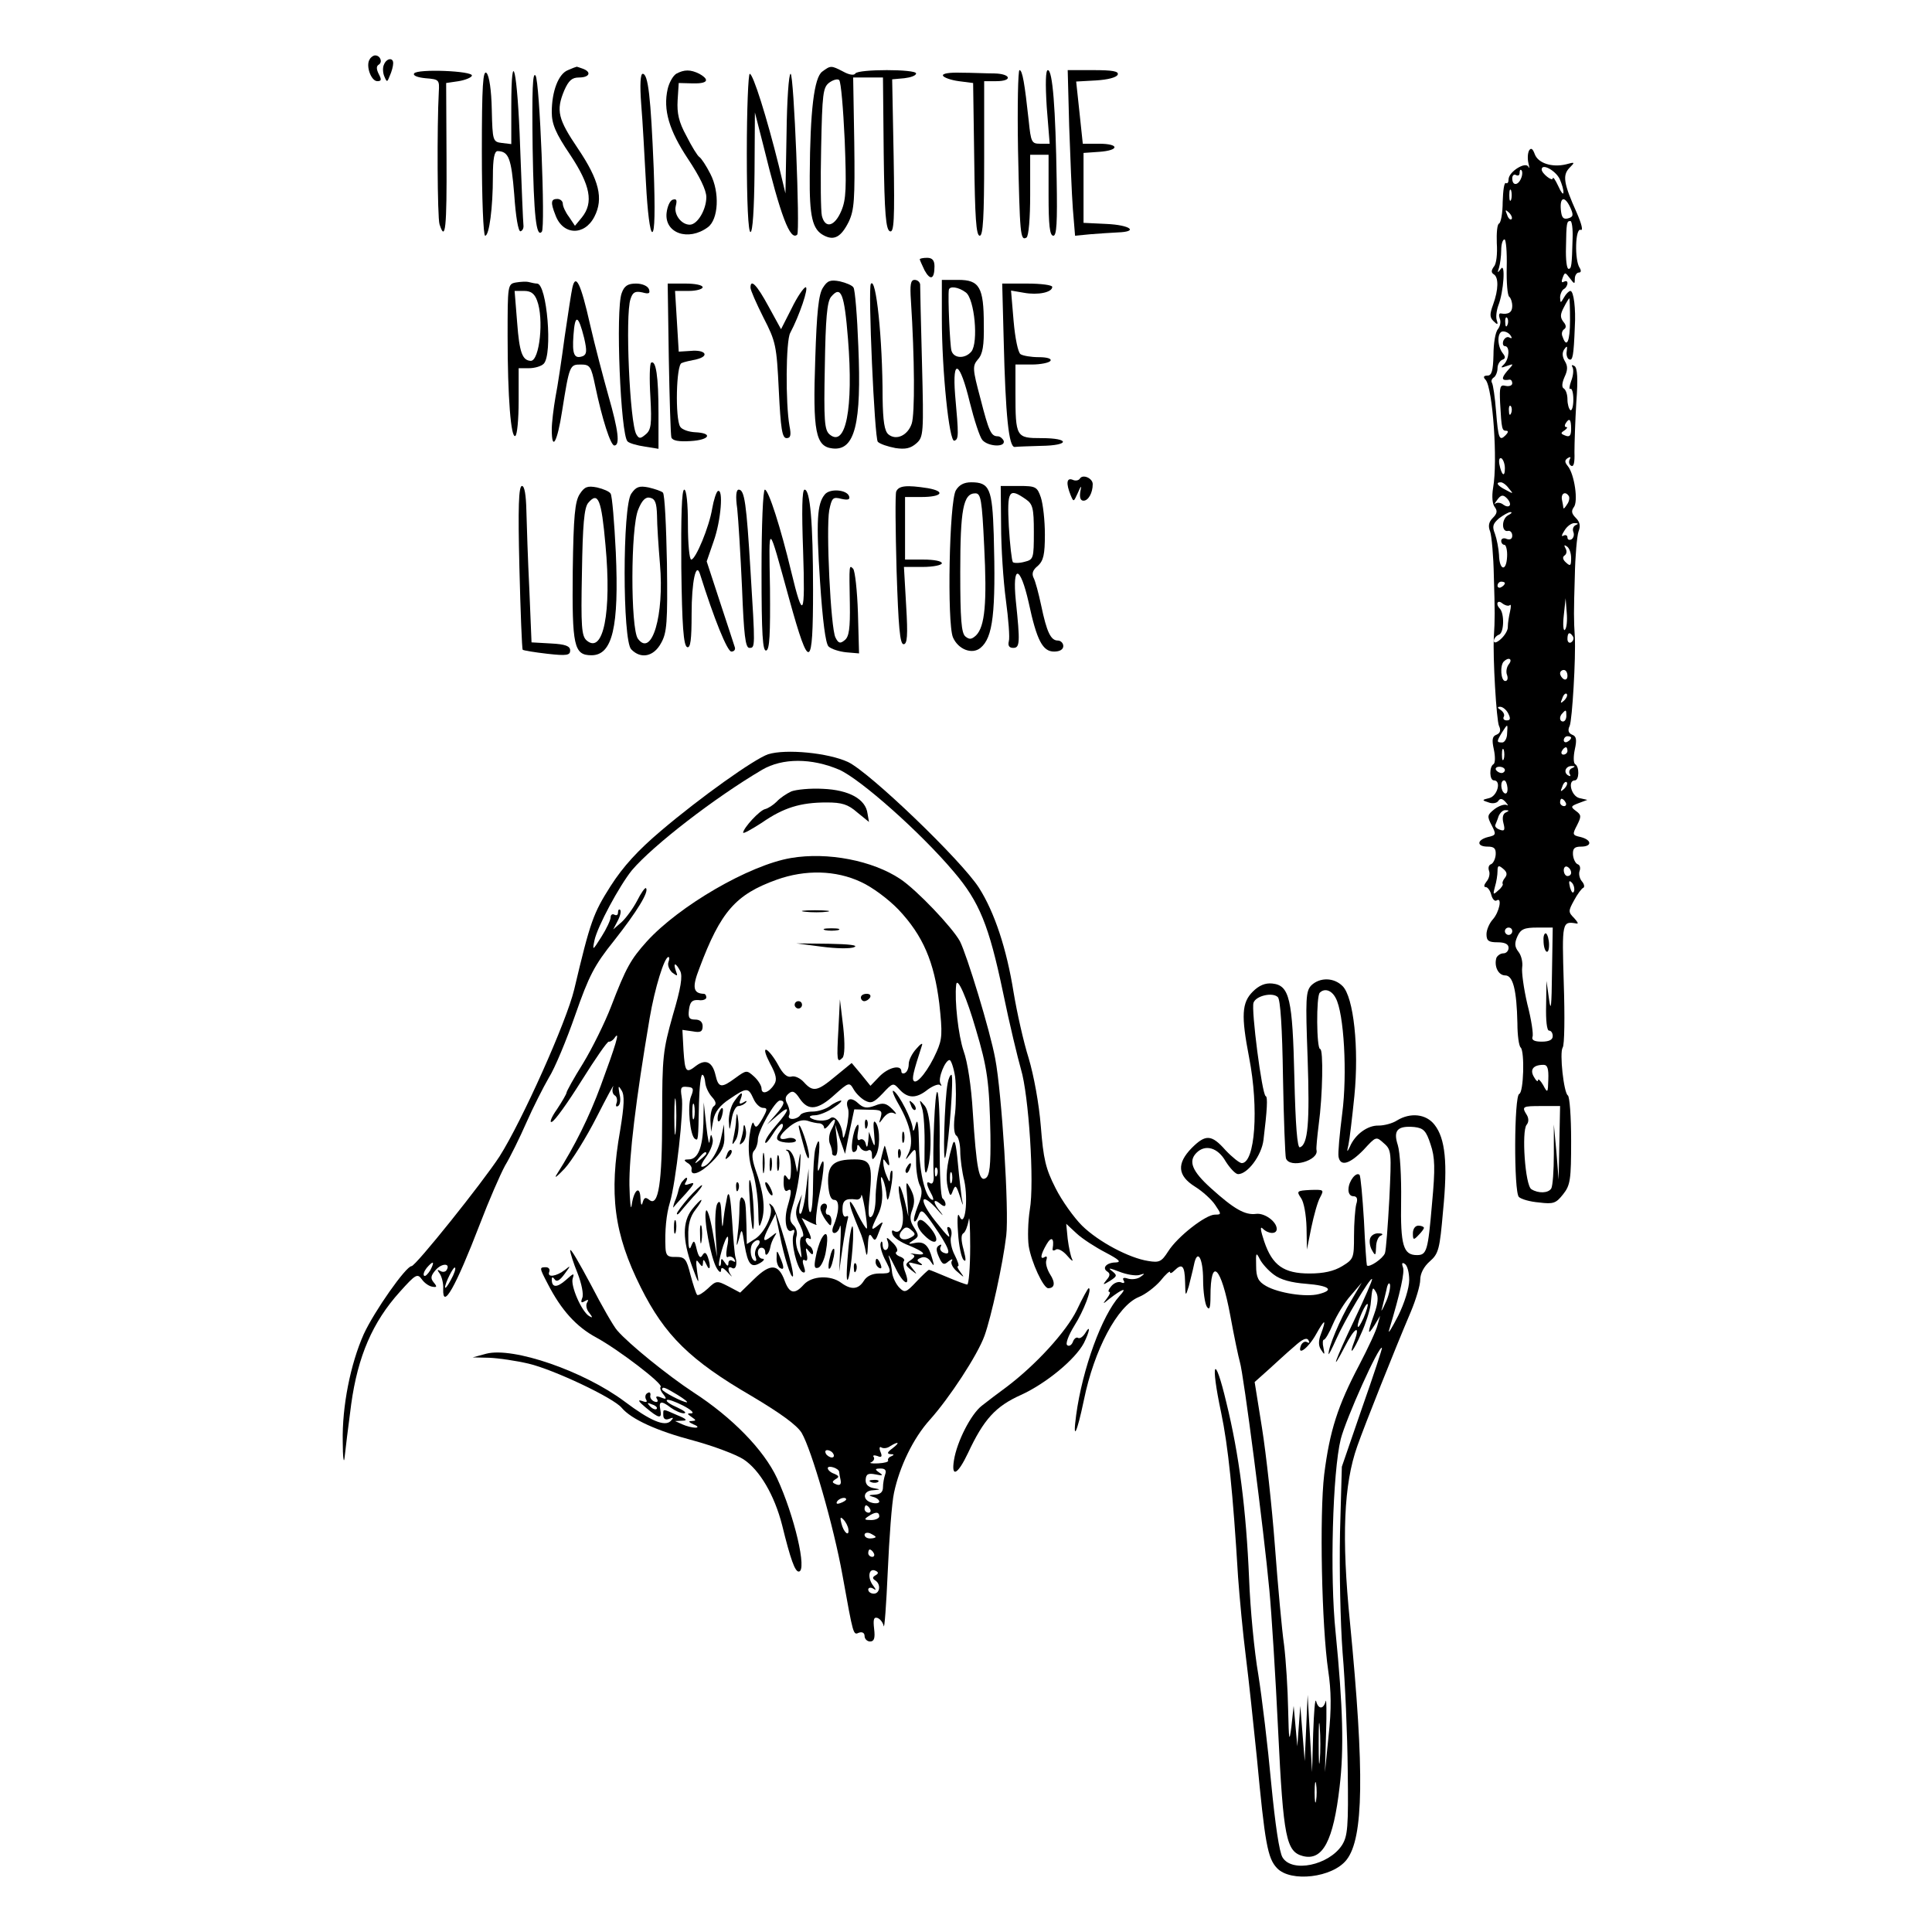 <?xml version="1.0" encoding="UTF-8" standalone="no"?>
<svg
   xmlns:dc="http://purl.org/dc/elements/1.1/"
   xmlns:cc="http://creativecommons.org/ns#"
   xmlns:rdf="http://www.w3.org/1999/02/22-rdf-syntax-ns#"
   xmlns:svg="http://www.w3.org/2000/svg"
   xmlns="http://www.w3.org/2000/svg"
   xmlns:sodipodi="http://sodipodi.sourceforge.net/DTD/sodipodi-0.dtd"
   xmlns:inkscape="http://www.inkscape.org/namespaces/inkscape"
   version="1.0"
   width="700"
   height="700"
   viewBox="0 0 525 525"
   preserveAspectRatio="xMidYMid meet"
   id="svg447"
   sodipodi:docname="404-2.svg"
   inkscape:version="0.92.2 5c3e80d, 2017-08-06">
  <defs
     id="defs451" />
  <sodipodi:namedview
     pagecolor="#ffffff"
     bordercolor="#666666"
     borderopacity="1"
     objecttolerance="10"
     gridtolerance="10"
     guidetolerance="10"
     inkscape:pageopacity="0"
     inkscape:pageshadow="2"
     inkscape:window-width="2560"
     inkscape:window-height="1396"
     id="namedview449"
     showgrid="false"
     units="px"
     inkscape:zoom="0.72849462"
     inkscape:cx="257.33333"
     inkscape:cy="372"
     inkscape:window-x="0"
     inkscape:window-y="0"
     inkscape:window-maximized="1"
     inkscape:current-layer="svg447" />
  <g
     transform="matrix(0.1,0,0,-0.1,73.937,550.057)"
     id="g445"
     style="fill:#000000;stroke:none">
    <path
       d="m 265,5339 c -11,-17 4,-59 21,-59 11,0 12,4 4,19 -7,14 -7,22 0,26 11,7 4,25 -10,25 -5,0 -12,-5 -15,-11 z"
       id="path261"
       inkscape:connector-curvature="0" />
    <path
       d="m 304,5325 c -4,-8 -3,-23 1,-32 7,-17 8,-16 15,2 5,11 9,26 9,33 1,17 -18,15 -25,-3 z"
       id="path263"
       inkscape:connector-curvature="0" />
    <path
       d="m 804,5310 c -26,-10 -44,-58 -44,-114 0,-32 10,-57 50,-116 55,-83 64,-130 32,-170 l -19,-23 -16,24 c -10,13 -17,29 -17,36 0,7 -7,13 -15,13 -17,0 -19,-9 -5,-44 20,-55 79,-57 106,-4 25,49 13,99 -45,185 -54,80 -60,103 -37,158 12,27 21,35 40,35 29,0 35,15 10,24 -9,3 -16,6 -17,5 -1,0 -12,-4 -23,-9 z"
       id="path265"
       inkscape:connector-curvature="0" />
    <path
       d="m 1495,5306 c -22,-16 -33,-105 -34,-283 -1,-110 7,-146 38,-162 28,-15 47,-5 68,37 15,32 17,60 15,215 l -3,177 h 40 41 l 2,-207 c 2,-164 6,-207 17,-211 11,-4 13,30 10,204 l -4,209 33,3 c 17,2 32,7 32,13 0,12 -157,12 -165,0 -3,-6 -17,-4 -33,5 -33,17 -34,17 -57,0 z m 61,-186 c 5,-130 4,-161 -9,-192 -18,-43 -44,-50 -53,-14 -3,12 -4,96 -2,185 3,148 5,164 22,177 11,8 23,11 27,7 5,-5 11,-78 15,-163 z"
       id="path267"
       inkscape:connector-curvature="0" />
    <path
       d="m 386,5301 c -4,-6 10,-11 31,-13 37,-3 38,-4 36,-38 -5,-91 -4,-340 2,-359 16,-50 20,-9 19,181 l -1,203 34,5 c 18,3 35,10 36,15 3,13 -149,19 -157,6 z"
       id="path269"
       inkscape:connector-curvature="0" />
    <path
       d="m 570,5087 c 0,-125 4,-227 9,-227 11,0 21,76 21,161 0,49 4,69 13,69 30,-1 37,-19 45,-118 4,-60 11,-101 17,-100 6,2 9,9 8,17 -1,8 -5,104 -9,213 -7,208 -24,282 -24,108 v -101 l -25,3 c -25,3 -26,5 -28,90 -1,54 -7,92 -14,100 -10,10 -13,-33 -13,-215 z"
       id="path271"
       inkscape:connector-curvature="0" />
    <path
       d="m 708,5098 c 3,-184 10,-245 25,-227 10,11 -6,410 -17,424 -8,12 -10,-38 -8,-197 z"
       id="path273"
       inkscape:connector-curvature="0" />
    <path
       d="m 1098,5300 c -9,-6 -19,-24 -23,-41 -13,-57 4,-113 55,-190 32,-48 50,-85 50,-104 0,-34 -24,-75 -45,-75 -23,0 -44,28 -38,51 4,16 2,20 -8,17 -8,-2 -15,-19 -17,-36 -6,-55 59,-78 112,-39 29,21 33,95 7,145 -11,22 -25,43 -30,46 -5,3 -21,29 -35,57 -21,38 -26,62 -24,97 l 3,47 38,-1 c 40,-1 48,9 18,26 -24,12 -41,12 -63,0 z"
       id="path275"
       inkscape:connector-curvature="0" />
    <path
       d="m 1823,5295 c 2,-5 21,-12 43,-15 l 39,-5 3,-207 c 2,-157 5,-208 15,-208 9,0 12,51 12,210 v 210 h 33 c 45,0 40,20 -5,21 -21,0 -62,2 -91,2 -31,1 -51,-2 -49,-8 z"
       id="path277"
       inkscape:connector-curvature="0" />
    <path
       d="m 2027,5093 c 5,-228 6,-248 23,-238 6,4 10,53 10,116 v 109 h 25 25 v -110 c 0,-81 3,-110 13,-110 9,0 11,36 9,152 -3,195 -11,298 -24,298 -6,0 -7,-36 -3,-100 l 8,-100 h -26 c -23,0 -25,4 -31,63 -11,101 -17,137 -25,137 -4,0 -6,-98 -4,-217 z"
       id="path279"
       inkscape:connector-curvature="0" />
    <path
       d="m 2166,5158 c 3,-84 7,-186 10,-225 l 6,-73 41,4 c 23,2 57,4 75,5 58,2 34,20 -30,23 l -63,3 v 95 95 l 43,3 c 55,4 55,22 -1,22 h -44 l -9,85 -9,84 54,3 c 32,2 56,8 59,16 3,9 -15,12 -66,12 h -70 z"
       id="path281"
       inkscape:connector-curvature="0" />
    <path
       d="m 1003,5218 c 4,-46 9,-143 13,-215 4,-78 11,-133 17,-133 7,0 8,59 4,173 -8,194 -15,257 -30,257 -6,0 -8,-29 -4,-82 z"
       id="path283"
       inkscape:connector-curvature="0" />
    <path
       d="m 1290,5085 c 0,-137 4,-215 10,-215 6,0 10,62 11,163 l 1,162 23,-90 c 47,-192 73,-260 92,-242 8,9 -9,437 -18,437 -5,0 -10,-73 -11,-162 l -3,-163 -18,75 c -33,133 -70,250 -79,250 -4,0 -8,-97 -8,-215 z"
       id="path285"
       inkscape:connector-curvature="0" />
    <path
       d="m 3416,5092 c -4,-7 -5,-22 -2,-35 3,-12 3,-16 0,-10 -7,16 -54,-13 -54,-34 0,-8 -3,-12 -7,-10 -5,3 -8,-20 -9,-51 0,-31 -5,-57 -10,-59 -5,-2 -7,-26 -6,-53 2,-29 -1,-57 -8,-64 -7,-10 -8,-16 0,-21 13,-8 13,-41 -2,-82 -10,-27 -9,-35 1,-45 11,-11 13,-10 9,2 -3,8 -1,26 4,40 15,38 20,119 7,100 -9,-12 -10,-12 -5,3 3,10 6,32 6,48 0,16 4,29 9,29 4,0 7,-34 6,-75 -1,-42 2,-78 7,-81 4,-3 8,-14 8,-25 0,-17 -10,-24 -32,-20 -4,0 -5,-6 -2,-14 4,-9 1,-21 -5,-29 -7,-8 -12,-39 -12,-70 -1,-43 -5,-56 -16,-56 -11,0 -13,-4 -5,-12 19,-24 33,-220 20,-293 -4,-24 -2,-45 5,-53 7,-10 6,-17 -6,-29 -11,-11 -13,-22 -7,-37 4,-12 9,-66 10,-121 3,-99 3,-117 0,-165 -3,-56 7,-226 14,-242 6,-12 3,-20 -7,-24 -11,-4 -13,-13 -7,-40 4,-19 4,-37 -1,-40 -12,-7 -11,-44 1,-44 21,0 10,-42 -12,-48 -21,-5 -21,-6 -2,-12 10,-4 22,-2 26,4 5,8 11,7 20,-3 7,-8 8,-11 3,-8 -6,3 -21,-2 -33,-11 -20,-16 -21,-19 -8,-44 13,-25 12,-27 -10,-32 -31,-8 -31,-26 -1,-26 18,0 23,-5 22,-22 -1,-12 -7,-24 -13,-26 -6,-2 -8,-10 -5,-18 3,-8 0,-21 -7,-29 -7,-9 -8,-15 -2,-15 5,0 12,-9 15,-21 3,-12 10,-19 15,-15 15,9 7,-32 -11,-52 -9,-10 -17,-28 -17,-40 0,-18 6,-22 30,-22 20,0 30,-5 30,-15 0,-8 -6,-15 -14,-15 -8,0 -16,-6 -19,-12 -7,-23 5,-48 24,-48 21,0 31,-39 33,-130 0,-32 4,-62 9,-66 11,-11 8,-122 -4,-126 -14,-5 -15,-266 -1,-280 6,-6 30,-13 55,-15 39,-5 46,-2 65,22 20,25 22,40 22,146 0,65 -4,120 -9,123 -11,7 -23,116 -14,130 5,6 6,84 3,174 -5,168 -5,170 35,163 6,-1 2,5 -7,15 -16,16 -16,19 0,48 9,17 21,33 25,34 4,2 3,10 -4,18 -6,7 -9,20 -6,28 3,8 1,16 -5,18 -6,2 -12,14 -13,26 -1,17 4,22 22,22 30,0 30,18 -1,26 -23,5 -23,7 -10,32 12,24 12,28 -3,39 -15,11 -14,13 7,21 l 24,9 -22,5 c -22,6 -32,48 -12,48 12,0 13,37 1,44 -5,3 -5,21 -1,40 6,27 4,36 -7,40 -10,4 -13,12 -7,24 7,16 17,186 14,242 -3,48 -3,66 0,165 1,55 6,109 10,121 6,15 4,26 -7,37 -12,12 -13,19 -6,29 13,15 2,90 -16,112 -9,11 -9,16 0,22 7,4 9,3 5,-4 -3,-6 -2,-14 4,-17 7,-4 10,8 9,37 0,23 2,84 5,135 5,65 3,94 -5,99 -7,4 -9,3 -5,-4 3,-6 2,-22 -4,-37 -5,-14 -6,-24 -2,-21 4,2 8,-10 8,-29 0,-19 -4,-31 -8,-29 -4,3 -8,16 -8,29 0,13 -4,26 -10,30 -6,3 -5,15 2,31 9,19 9,30 1,43 -7,12 -8,23 -2,32 8,11 9,10 7,-5 -2,-10 2,-21 7,-22 9,-4 12,9 15,89 3,48 -3,97 -12,97 -4,0 -12,-8 -17,-17 -10,-17 -10,-17 -11,-1 0,9 5,20 10,23 6,3 10,11 10,16 0,6 -4,7 -10,4 -6,-4 -7,1 -3,11 6,16 7,15 20,-2 12,-16 13,-16 13,-1 0,9 5,17 11,17 6,0 7,5 2,13 -14,21 -12,109 3,103 7,-3 3,15 -11,47 -35,78 -39,101 -20,121 16,16 16,17 -9,10 -38,-9 -76,3 -85,28 -5,14 -10,18 -15,10 z m 83,-78 c 6,-14 11,-30 10,-37 0,-7 -7,2 -14,18 -8,17 -14,26 -15,21 0,-10 -30,13 -30,24 0,18 38,-3 49,-26 z m -105,2 c -8,-20 -24,-21 -24,0 0,8 5,12 10,9 6,-3 10,-1 10,6 0,7 2,10 5,7 3,-3 3,-13 -1,-22 z m -27,-58 c -3,-7 -5,-2 -5,12 0,14 2,19 5,13 2,-7 2,-19 0,-25 z m 161,-22 c 9,-20 8,-25 -7,-29 -13,-3 -17,3 -19,24 -3,35 11,38 26,5 z m -160,-31 c -3,-3 -9,2 -12,12 -6,14 -5,15 5,6 7,-7 10,-15 7,-18 z m 166,-52 c -2,-74 -3,-83 -11,-83 -5,0 -8,26 -7,58 1,68 2,72 12,72 4,0 7,-21 6,-47 z m -7,-223 c 0,-57 -9,-77 -20,-45 -4,8 -2,17 4,21 6,4 6,11 -2,20 -9,12 -9,20 1,39 7,14 14,25 15,25 1,0 2,-27 2,-60 z m -170,-12 c -3,-8 -6,-5 -6,6 -1,11 2,17 5,13 3,-3 4,-12 1,-19 z m 9,-30 c 4,-6 3,-8 -3,-5 -6,4 -13,0 -17,-8 -3,-8 -1,-15 4,-15 14,0 12,-34 -2,-49 -11,-10 -9,-11 7,-5 20,7 20,7 1,-14 -17,-20 -15,-27 7,-23 4,0 7,-4 7,-10 0,-6 -8,-9 -18,-7 -15,4 -17,-2 -15,-46 4,-72 5,-76 17,-76 6,0 5,-5 -2,-12 -17,-17 -20,-10 -26,65 -3,38 -8,72 -11,77 -3,5 -1,11 5,15 5,3 10,15 10,25 0,10 6,20 13,23 9,3 9,8 1,18 -16,21 -15,59 1,59 8,0 17,-5 21,-12 z m 1,-210 c -3,-8 -6,-5 -6,6 -1,11 2,17 5,13 3,-3 4,-12 1,-19 z m 163,-43 c 0,-18 -4,-23 -16,-18 -13,5 -13,7 -2,14 7,5 9,9 5,9 -5,0 -5,5 -2,10 10,16 15,12 15,-15 z m -180,-107 c 0,-26 -9,-19 -15,11 -2,12 0,19 6,16 5,-4 9,-16 9,-27 z m 11,-55 c 13,-15 12,-15 -8,-4 -24,12 -29,21 -14,21 5,0 15,-7 22,-17 z m 2,-46 c -3,-4 -10,-3 -17,2 -7,6 -17,7 -22,3 -4,-4 -2,1 5,10 10,14 16,15 26,5 7,-7 11,-16 8,-20 z m 161,25 c 2,-4 1,-14 -5,-22 -5,-8 -9,-13 -10,-10 0,3 -2,13 -4,23 -3,17 10,24 19,9 z m -166,-52 c -18,-11 -17,-47 1,-42 6,1 11,-5 11,-13 0,-9 -6,-12 -15,-9 -8,4 -15,1 -15,-5 0,-6 4,-11 9,-11 4,0 8,-15 7,-32 -2,-42 -21,-38 -22,5 -1,17 -6,43 -11,57 -8,20 -6,27 11,42 12,9 26,17 31,17 6,0 3,-4 -7,-9 z m 185,-26 c -7,-3 -10,-11 -7,-19 3,-7 1,-16 -5,-20 -6,-3 -11,-1 -11,5 0,6 -5,8 -11,5 -6,-4 -5,2 3,14 7,12 20,21 28,20 9,0 11,-2 3,-5 z m -13,-90 c 0,-21 -2,-23 -14,-12 -9,8 -10,15 -4,19 6,4 7,12 3,19 -5,9 -4,11 3,6 7,-4 12,-18 12,-32 z m -180,-68 c 0,-3 -4,-8 -10,-11 -5,-3 -10,-1 -10,4 0,6 5,11 10,11 6,0 10,-2 10,-4 z m 13,-60 c 4,4 4,-4 1,-17 -3,-13 -6,-31 -6,-41 1,-9 -8,-24 -19,-34 -11,-10 -19,-12 -19,-5 0,6 6,14 14,17 14,5 15,58 2,71 -12,12 -6,25 7,14 8,-6 17,-8 20,-5 z m 150,-67 c -4,-4 -6,13 -3,39 l 5,47 3,-39 c 2,-21 0,-42 -5,-47 z m 22,-18 c 3,-5 1,-12 -5,-16 -5,-3 -10,1 -10,9 0,18 6,21 15,7 z m -174,-75 c -6,-7 -9,-21 -5,-30 3,-9 1,-16 -5,-16 -12,0 -15,42 -4,53 13,13 25,7 14,-7 z m 159,-32 c 0,-8 -4,-12 -10,-9 -5,3 -10,10 -10,16 0,5 5,9 10,9 6,0 10,-7 10,-16 z m -9,-67 c -10,-9 -11,-8 -5,6 3,10 9,15 12,12 3,-3 0,-11 -7,-18 z m -152,-35 c 7,-14 6,-19 -4,-19 -8,0 -11,5 -8,10 3,5 -1,13 -8,18 -10,6 -10,9 -2,9 7,0 17,-8 22,-18 z m 158,-7 c 0,-8 -4,-15 -9,-15 -10,0 -11,14 -1,23 9,10 10,9 10,-8 z m -161,-48 c 0,-13 -7,-24 -13,-24 -16,0 -16,2 -1,27 16,25 16,25 14,-3 z m 174,-11 c 0,-3 -4,-8 -10,-11 -5,-3 -10,-1 -10,4 0,6 5,11 10,11 6,0 10,-2 10,-4 z m -183,-58 c -3,-7 -5,-2 -5,12 0,14 2,19 5,13 2,-7 2,-19 0,-25 z m 173,22 c 0,-5 -5,-10 -11,-10 -5,0 -7,5 -4,10 3,6 8,10 11,10 2,0 4,-4 4,-10 z m -170,-52 c 0,-4 -4,-8 -9,-8 -6,0 -12,4 -15,8 -3,5 1,9 9,9 8,0 15,-4 15,-9 z m 182,5 c -6,-2 -9,-10 -6,-15 4,-7 2,-8 -5,-4 -13,9 -5,26 12,25 9,0 8,-2 -1,-6 z m -175,-53 c 1,-11 -2,-18 -8,-15 -11,7 -12,35 -1,35 4,0 8,-9 9,-20 z m 154,-3 c -10,-9 -11,-8 -5,6 3,10 9,15 12,12 3,-3 0,-11 -7,-18 z m 4,-37 c 3,-5 1,-10 -4,-10 -6,0 -11,5 -11,10 0,6 2,10 4,10 3,0 8,-4 11,-10 z m -162,-27 c -8,-3 -11,-14 -7,-29 5,-19 3,-23 -10,-18 -9,3 -14,9 -12,13 1,3 6,14 9,24 4,9 12,17 19,16 10,0 10,-2 1,-6 z m -3,-178 c -5,-6 -8,-14 -6,-16 2,-2 -3,-11 -12,-18 -14,-13 -15,-12 -9,10 4,13 7,32 7,43 0,15 3,16 15,6 11,-9 12,-16 5,-25 z m 180,14 c 0,-5 -4,-9 -10,-9 -5,0 -10,7 -10,16 0,8 5,12 10,9 6,-3 10,-10 10,-16 z m 8,-50 c -3,-8 -7,-3 -11,10 -4,17 -3,21 5,13 5,-5 8,-16 6,-23 z m -168,-109 c 0,-5 -4,-10 -10,-10 -5,0 -10,5 -10,10 0,6 5,10 10,10 6,0 10,-4 10,-10 z m 108,-112 c -1,-92 -3,-110 -8,-73 l -7,50 -1,-67 c -1,-40 2,-68 8,-68 6,0 10,-7 10,-15 0,-10 -10,-15 -30,-15 -19,0 -28,4 -25,13 3,6 -3,47 -14,89 -10,43 -16,88 -14,100 2,13 -2,32 -10,42 -11,14 -11,24 -3,42 9,20 19,24 54,24 h 42 z m -10,-291 c -1,-37 -2,-38 -14,-15 -7,12 -14,19 -14,13 0,-5 -5,-2 -11,9 -12,20 -2,33 26,33 11,0 14,-11 13,-40 z m 30,-172 -2,-100 -6,75 -7,75 v -81 c 0,-45 -3,-86 -7,-93 -8,-13 -35,-14 -54,-2 -17,10 -27,158 -13,175 6,7 6,17 1,26 -15,24 -13,25 40,25 h 50 z"
       id="path287"
       inkscape:connector-curvature="0" />
    <path
       d="m 3455,2945 c 0,-32 15,-44 15,-12 0,14 -4,28 -8,31 -4,2 -8,-6 -7,-19 z"
       id="path289"
       inkscape:connector-curvature="0" />
    <path
       d="m 1760,4796 c 0,-2 6,-15 13,-30 16,-29 27,-24 27,11 0,16 -6,23 -20,23 -11,0 -20,-2 -20,-4 z"
       id="path291"
       inkscape:connector-curvature="0" />
    <path
       d="m 663,4733 c -23,-4 -23,-7 -23,-146 0,-165 9,-279 21,-271 5,3 9,45 9,95 v 89 h 28 c 15,0 33,5 40,12 25,25 9,218 -18,218 -5,0 -14,2 -22,4 -7,2 -23,1 -35,-1 z m 57,-49 c 19,-49 7,-164 -17,-164 -23,1 -31,23 -37,103 l -7,87 h 26 c 18,0 28,-7 35,-26 z"
       id="path293"
       inkscape:connector-curvature="0" />
    <path
       d="m 816,4719 c -3,-13 -12,-73 -21,-134 -8,-60 -19,-134 -25,-164 -5,-29 -10,-69 -10,-87 0,-62 15,-35 28,49 20,126 21,127 51,127 25,0 28,-5 39,-58 19,-91 42,-162 52,-162 16,0 11,41 -16,135 -14,50 -37,137 -50,194 -25,111 -39,140 -48,100 z m 32,-137 c 8,-35 7,-44 -3,-49 -24,-9 -30,4 -26,57 4,58 13,56 29,-8 z"
       id="path295"
       inkscape:connector-curvature="0" />
    <path
       d="m 1497,4719 c -12,-18 -17,-67 -21,-194 -7,-198 1,-238 47,-243 61,-7 79,68 70,278 -3,82 -9,153 -13,159 -3,6 -20,13 -37,17 -26,5 -34,2 -46,-17 z m 68,-140 c 15,-188 -6,-296 -50,-259 -14,12 -16,37 -13,185 2,129 6,176 17,189 27,32 36,10 46,-115 z"
       id="path297"
       inkscape:connector-curvature="0" />
    <path
       d="m 1736,4683 c 10,-155 11,-308 2,-334 -11,-32 -42,-46 -63,-29 -11,9 -15,36 -16,99 0,162 -18,332 -32,310 -8,-13 10,-420 19,-429 6,-6 27,-13 48,-17 27,-4 41,-1 57,13 19,17 20,26 15,219 -3,110 -5,206 -5,213 -1,6 -7,12 -15,12 -11,0 -13,-13 -10,-57 z"
       id="path299"
       inkscape:connector-curvature="0" />
    <path
       d="m 1820,4634 c 0,-140 20,-336 34,-331 12,4 12,14 2,125 -8,103 13,91 40,-21 12,-48 27,-94 34,-102 15,-18 64,-21 58,-2 -3,6 -10,12 -16,12 -18,0 -24,12 -47,102 -22,82 -22,89 -7,107 13,14 17,37 16,95 0,101 -12,121 -69,121 h -45 z m 65,72 c 24,-17 35,-137 15,-161 -17,-20 -48,-19 -54,3 -4,15 -10,145 -7,165 2,11 26,8 46,-7 z"
       id="path301"
       inkscape:connector-curvature="0" />
    <path
       d="m 950,4704 c -17,-44 -3,-386 16,-403 5,-5 26,-11 47,-14 l 37,-6 v 97 c 0,100 -7,145 -20,137 -4,-3 -5,-44 -2,-93 4,-74 2,-90 -13,-102 -14,-12 -18,-12 -25,0 -18,29 -31,326 -16,368 6,19 13,22 32,18 18,-5 22,-3 18,9 -4,9 -19,15 -35,15 -22,0 -32,-6 -39,-26 z"
       id="path303"
       inkscape:connector-curvature="0" />
    <path
       d="m 1078,4528 c 2,-112 5,-209 7,-216 3,-9 20,-12 52,-10 53,3 62,22 12,24 -17,1 -35,7 -40,15 -14,22 -11,169 4,173 6,3 25,7 40,10 37,9 25,27 -16,23 l -32,-2 -5,83 -5,82 h 38 c 20,0 37,5 37,10 0,6 -21,10 -47,10 h -48 z"
       id="path305"
       inkscape:connector-curvature="0" />
    <path
       d="m 1300,4719 c 0,-7 16,-43 35,-81 34,-66 36,-76 42,-199 5,-103 9,-129 21,-129 11,0 13,8 8,33 -11,61 -10,232 2,253 25,47 51,124 42,124 -5,0 -23,-26 -38,-57 l -29,-57 -34,62 c -32,59 -49,76 -49,51 z"
       id="path307"
       inkscape:connector-curvature="0" />
    <path
       d="m 1988,4578 c 5,-208 14,-293 30,-292 6,1 39,2 72,3 78,1 79,21 1,21 -69,0 -71,2 -71,123 v 77 h 44 c 25,0 48,5 51,10 4,6 -9,10 -32,10 -21,0 -43,4 -49,8 -7,4 -15,44 -19,90 l -7,83 35,-6 c 38,-7 77,1 77,16 0,5 -31,9 -68,9 h -68 z"
       id="path309"
       inkscape:connector-curvature="0" />
    <path
       d="m 2195,4200 c -3,-5 -12,-7 -20,-3 -16,6 -18,-10 -5,-42 8,-19 8,-19 19,5 10,23 11,23 7,3 -2,-15 1,-23 9,-23 13,0 25,21 25,45 0,16 -27,28 -35,15 z"
       id="path311"
       inkscape:connector-curvature="0" />
    <path
       d="m 1858,4168 c -18,-32 -24,-359 -8,-399 14,-33 52,-48 75,-29 34,28 42,95 36,308 -4,124 -11,142 -61,142 -20,0 -33,-7 -42,-22 z m 77,-151 c 8,-155 2,-219 -22,-243 -12,-11 -18,-12 -29,-3 -11,9 -14,47 -14,175 0,170 8,214 41,214 15,0 18,-17 24,-143 z"
       id="path313"
       inkscape:connector-curvature="0" />
    <path
       d="m 672,3960 c 3,-122 7,-223 9,-225 2,-2 32,-7 67,-11 53,-6 62,-4 62,9 0,12 -13,17 -52,19 l -53,3 -6,145 c -4,80 -7,175 -8,213 -1,43 -5,67 -12,67 -9,0 -11,-58 -7,-220 z"
       id="path315"
       inkscape:connector-curvature="0" />
    <path
       d="m 836,4158 c -13,-20 -17,-60 -19,-209 -2,-204 3,-229 51,-229 57,0 75,77 66,280 -4,82 -10,153 -14,159 -3,6 -20,13 -37,17 -26,5 -34,2 -47,-18 z m 70,-139 c 17,-183 -6,-297 -51,-259 -14,12 -16,37 -13,185 2,129 6,176 17,189 27,32 36,10 47,-115 z"
       id="path317"
       inkscape:connector-curvature="0" />
    <path
       d="m 976,4159 c -24,-34 -24,-400 0,-423 26,-27 61,-20 81,17 16,28 18,56 16,216 -2,102 -6,188 -11,193 -4,4 -22,10 -39,14 -25,5 -34,2 -47,-17 z m 70,-59 c 0,-25 4,-84 8,-132 12,-139 -22,-255 -60,-203 -20,28 -20,302 1,351 10,25 20,35 32,32 14,-3 18,-14 19,-48 z"
       id="path319"
       inkscape:connector-curvature="0" />
    <path
       d="m 1696,4165 c -3,-8 -2,-105 1,-215 5,-153 9,-200 19,-200 10,0 12,23 7,105 l -6,105 h 51 c 29,0 52,5 52,10 0,6 -22,10 -50,10 h -50 v 85 85 h 44 c 56,0 68,15 18,24 -58,9 -79,7 -86,-9 z"
       id="path321"
       inkscape:connector-curvature="0" />
    <path
       d="m 1981,4073 c 0,-60 6,-151 13,-203 7,-52 11,-103 8,-112 -3,-12 1,-18 12,-18 18,0 19,14 7,128 -10,101 12,97 35,-5 22,-103 38,-133 69,-133 16,0 25,6 25,15 0,8 -7,15 -15,15 -19,0 -30,23 -45,95 -7,33 -16,67 -21,76 -5,11 -2,21 12,32 15,14 19,30 19,85 0,38 -5,83 -11,101 -10,29 -14,31 -60,31 h -49 z m 67,71 c 19,-13 22,-24 22,-89 0,-72 -1,-75 -25,-81 -14,-4 -29,-4 -32,-1 -3,4 -8,47 -11,97 -5,98 0,106 46,74 z"
       id="path323"
       inkscape:connector-curvature="0" />
    <path
       d="m 1112,3958 c 2,-158 6,-212 16,-216 9,-3 12,20 12,90 0,88 12,144 23,108 38,-121 74,-210 85,-210 8,0 12,6 9,13 -2,6 -20,62 -40,122 l -36,110 19,55 c 20,56 27,145 11,136 -4,-3 -11,-24 -15,-47 -8,-50 -45,-139 -57,-139 -5,0 -9,43 -9,95 0,58 -4,95 -10,95 -7,0 -9,-73 -8,-212 z"
       id="path325"
       inkscape:connector-curvature="0" />
    <path
       d="m 1264,4118 c 3,-29 9,-126 13,-215 5,-127 9,-163 20,-163 16,0 16,0 3,210 -11,182 -16,220 -32,220 -7,0 -9,-18 -4,-52 z"
       id="path327"
       inkscape:connector-curvature="0" />
    <path
       d="m 1330,3949 c 0,-172 3,-220 13,-216 9,3 11,44 10,168 -3,184 -7,186 53,-31 54,-195 64,-191 64,28 0,185 -8,272 -23,272 -7,0 -8,-57 -4,-167 6,-180 0,-190 -32,-57 -29,121 -62,224 -72,224 -5,0 -9,-96 -9,-221 z"
       id="path329"
       inkscape:connector-curvature="0" />
    <path
       d="m 1502,4157 c -21,-25 -24,-71 -13,-237 7,-106 15,-168 23,-176 7,-7 29,-14 48,-16 l 35,-3 -3,110 c -2,61 -8,114 -13,120 -11,11 -11,13 -9,-96 1,-65 -2,-89 -14,-98 -12,-10 -17,-9 -25,7 -13,24 -26,296 -17,346 7,34 10,37 33,31 18,-4 24,-2 21,7 -6,18 -52,22 -66,5 z"
       id="path331"
       inkscape:connector-curvature="0" />
    <path
       d="m 1348,3451 c -38,-13 -184,-117 -290,-207 -64,-54 -104,-98 -138,-151 -47,-74 -55,-95 -99,-281 -21,-88 -142,-358 -203,-454 -47,-72 -228,-298 -239,-298 -15,0 -101,-122 -130,-185 -36,-81 -59,-196 -57,-292 0,-43 3,-62 5,-43 2,19 10,85 18,145 18,130 58,223 132,305 43,48 48,51 60,34 7,-10 20,-19 29,-20 12,-2 13,0 3,12 -9,11 -8,18 6,34 17,19 41,18 29,-1 -3,-5 -11,-6 -17,-2 -9,5 -9,3 -1,-8 5,-8 10,-26 9,-41 -2,-58 33,3 100,177 24,63 55,134 68,158 14,23 40,76 58,117 18,41 46,96 61,122 16,25 48,102 72,171 37,106 52,135 105,201 63,80 96,134 87,143 -2,3 -13,-12 -24,-34 -11,-21 -30,-47 -42,-58 l -23,-20 12,23 c 7,13 10,26 7,30 -3,3 -6,0 -6,-7 0,-7 -4,-9 -10,-6 -5,3 -10,0 -10,-7 0,-7 -11,-31 -25,-53 -24,-38 -25,-39 -19,-10 8,38 68,149 102,191 58,68 225,197 354,273 55,32 134,32 209,0 57,-25 221,-170 312,-278 69,-81 95,-145 133,-326 18,-88 41,-182 49,-210 21,-69 37,-309 24,-382 -5,-32 -6,-76 -3,-98 7,-44 40,-115 53,-115 18,0 20,15 5,38 -8,13 -13,30 -10,38 3,9 1,12 -4,9 -14,-9 -12,6 5,35 13,22 21,16 16,-13 -1,-5 3,-6 9,-2 6,4 20,-4 31,-17 11,-13 17,-17 13,-9 -4,8 -9,32 -12,55 l -4,41 28,-26 c 16,-15 52,-38 79,-52 36,-19 44,-26 28,-27 -25,0 -39,-15 -23,-25 8,-5 7,-12 -2,-22 -12,-15 -11,-15 9,-3 20,13 20,15 5,27 -12,9 -6,8 20,-2 20,-8 45,-12 55,-9 15,5 16,4 3,-5 -8,-6 -23,-8 -34,-5 -12,4 -16,2 -12,-5 4,-6 1,-9 -7,-5 -8,3 -20,-2 -27,-11 -7,-8 -9,-15 -5,-15 4,0 1,-8 -6,-17 -13,-17 -12,-17 6,-2 36,28 51,33 28,8 -48,-53 -101,-198 -118,-324 -10,-74 2,-50 21,41 28,137 91,256 149,280 18,7 44,27 59,44 14,18 26,28 26,24 0,-5 5,-3 12,4 21,21 28,13 29,-30 1,-41 1,-42 10,-13 4,17 11,43 14,58 9,46 25,20 25,-41 0,-31 5,-64 10,-72 7,-11 10,-4 10,27 0,111 29,83 54,-52 10,-55 22,-112 26,-126 10,-32 65,-457 80,-619 6,-63 17,-237 24,-385 14,-289 22,-326 67,-338 54,-14 83,41 100,189 12,101 9,217 -11,419 -16,153 -8,436 14,525 14,55 104,256 112,248 1,-2 -23,-75 -54,-163 l -55,-160 -5,-180 c -2,-99 1,-245 7,-325 7,-80 13,-224 14,-320 2,-155 0,-179 -16,-204 -36,-54 -135,-75 -161,-33 -9,14 -20,89 -31,202 -9,99 -25,232 -35,295 -11,63 -22,180 -25,260 -8,188 -27,338 -62,480 -32,135 -44,113 -14,-28 19,-91 32,-215 46,-447 4,-55 13,-152 21,-215 8,-63 21,-187 30,-275 22,-233 29,-274 55,-301 37,-39 151,-26 189,23 46,59 49,235 9,646 -23,230 -17,374 20,478 20,57 102,263 145,364 14,33 26,73 26,88 0,17 10,36 26,50 24,21 27,33 36,137 13,131 6,197 -23,234 -23,30 -66,34 -102,12 -12,-8 -35,-14 -50,-14 -30,1 -64,-24 -78,-57 -8,-17 -9,-16 -4,5 3,14 10,73 16,132 13,131 -2,269 -32,299 -24,24 -62,24 -85,2 -15,-16 -16,-35 -10,-198 6,-175 1,-235 -21,-242 -7,-3 -12,59 -15,189 -5,215 -13,251 -60,256 -19,2 -36,-5 -53,-22 -30,-30 -32,-65 -10,-179 27,-139 16,-287 -20,-287 -6,0 -26,16 -44,35 -38,43 -54,44 -92,6 -41,-42 -39,-75 9,-105 21,-13 46,-36 55,-50 17,-25 17,-26 -1,-26 -25,0 -102,-60 -127,-100 -18,-28 -24,-31 -54,-26 -52,8 -135,52 -180,96 -22,22 -55,68 -72,102 -27,53 -33,79 -40,168 -5,62 -19,138 -33,185 -14,44 -32,125 -41,179 -19,119 -52,218 -94,284 -48,75 -297,314 -356,342 -54,25 -169,36 -217,21 z m 1542,-662 c 23,-41 32,-207 18,-314 -7,-55 -12,-108 -10,-118 5,-27 30,-20 68,19 34,37 34,37 55,18 21,-18 21,-25 15,-151 -4,-73 -9,-140 -12,-148 -6,-15 -43,-40 -49,-33 -1,2 -5,56 -8,122 -4,65 -9,121 -12,124 -9,9 -29,-16 -30,-38 -1,-11 4,-20 13,-20 10,0 13,-7 8,-22 -3,-13 -6,-51 -6,-86 0,-60 -1,-63 -32,-82 -23,-14 -51,-20 -89,-20 -70,0 -101,22 -123,87 -10,30 -12,43 -4,35 15,-15 38,-16 38,-1 0,20 -33,44 -56,41 -30,-4 -60,13 -123,70 -51,46 -62,73 -39,96 24,24 58,14 79,-23 12,-19 27,-35 34,-35 26,0 64,51 69,93 10,82 12,117 6,119 -10,4 -40,237 -33,254 7,19 52,29 66,15 7,-7 12,-83 14,-218 2,-115 6,-214 8,-220 10,-29 91,-6 83,23 -1,5 2,36 6,68 11,80 13,206 4,206 -10,0 -11,144 -1,153 13,13 32,7 43,-14 z m 258,-398 c 12,-35 13,-65 4,-161 -11,-128 -14,-140 -41,-140 -37,0 -45,26 -43,148 1,65 -3,132 -9,151 -13,40 -1,53 45,49 25,-3 32,-10 44,-47 z m -426,-354 c 18,-14 48,-22 88,-25 63,-5 78,-17 34,-28 -35,-9 -110,3 -143,22 -21,12 -27,23 -27,55 -1,36 0,38 10,18 6,-12 23,-31 38,-42 z m -2292,12 c -7,-11 -14,-18 -17,-15 -3,3 0,12 7,21 18,21 23,19 10,-6 z m 2660,-27 c 0,-21 -13,-63 -30,-97 -17,-33 -28,-51 -25,-40 32,107 43,159 38,172 -4,11 -2,14 5,9 7,-4 12,-24 12,-44 z m -2604,1 c -8,-15 -15,-25 -16,-21 0,12 23,58 27,54 3,-2 -2,-17 -11,-33 z m 2455,-109 c -53,-111 -68,-154 -25,-71 26,51 42,59 25,13 -17,-44 -3,-29 19,22 12,26 23,61 25,77 5,50 5,51 15,34 7,-12 5,-31 -5,-59 -19,-53 -19,-62 1,-30 l 15,25 -7,-25 c -3,-14 -26,-63 -50,-109 -58,-110 -80,-178 -95,-297 -13,-110 -7,-411 11,-534 8,-53 9,-104 1,-175 l -10,-100 3,105 c 2,58 1,97 -1,88 -6,-23 -20,-23 -26,0 -3,9 -6,-30 -8,-88 l -3,-105 -6,105 -6,105 -4,-90 -4,-90 -6,75 -6,75 -4,-55 -4,-55 -5,55 -5,55 -6,-55 c -6,-47 -7,-41 -9,45 -1,55 -6,134 -11,175 -6,41 -17,163 -25,270 -8,107 -24,251 -35,320 l -20,125 38,34 c 20,18 51,47 69,62 22,20 34,26 39,18 4,-7 3,-9 -3,-6 -6,4 -13,0 -17,-8 -12,-32 20,-8 41,30 24,43 29,43 13,0 -7,-18 -7,-32 1,-43 9,-14 10,-14 6,6 -3,12 -2,22 1,22 4,0 15,19 25,43 10,23 31,58 48,77 l 30,35 -30,-51 c -28,-46 -62,-127 -60,-143 0,-3 9,14 20,39 24,54 93,170 98,165 2,-2 -20,-52 -48,-111 z m 84,45 c -8,-19 -13,-25 -9,-14 3,11 8,34 12,50 3,17 8,23 10,14 1,-9 -4,-32 -13,-50 z m -59,-40 c -9,-19 -15,-29 -16,-22 0,15 22,64 27,60 2,-2 -3,-19 -11,-38 z M 2847,717 c -2,-23 -3,-1 -3,48 0,50 1,68 3,42 2,-26 2,-67 0,-90 z m -10,-109 c -2,-13 -4,-3 -4,22 0,25 2,35 4,23 2,-13 2,-33 0,-45 z"
       id="path333"
       inkscape:connector-curvature="0" />
    <path
       d="m 2796,2245 c 8,-11 14,-46 15,-80 l 1,-60 12,60 c 7,33 17,70 24,82 11,21 10,21 -27,20 -36,-2 -38,-3 -25,-22 z"
       id="path335"
       inkscape:connector-curvature="0" />
    <path
       d="m 2984,2136 c -3,-8 -1,-23 5,-33 9,-16 10,-15 11,9 0,14 6,29 13,31 7,3 5,6 -6,6 -10,1 -20,-5 -23,-13 z"
       id="path337"
       inkscape:connector-curvature="0" />
    <path
       d="m 3100,2149 c 0,-18 2,-19 15,-5 8,8 15,17 15,20 0,3 -7,6 -15,6 -9,0 -15,-9 -15,-21 z"
       id="path339"
       inkscape:connector-curvature="0" />
    <path
       d="m 1411,3350 c -13,-6 -31,-18 -40,-28 -9,-9 -23,-18 -31,-20 -15,-3 -59,-51 -60,-64 0,-4 23,9 51,27 59,41 105,55 176,55 41,0 58,-5 83,-27 l 32,-26 -4,23 c -5,39 -50,64 -121,67 -34,2 -73,-2 -86,-7 z"
       id="path341"
       inkscape:connector-curvature="0" />
    <path
       d="m 1410,3169 c -113,-19 -304,-130 -392,-227 -43,-48 -56,-70 -97,-177 -17,-44 -51,-113 -76,-154 -25,-40 -45,-76 -45,-80 0,-3 -12,-24 -26,-45 -15,-21 -21,-37 -14,-34 8,2 44,53 81,112 37,59 70,107 74,106 4,-1 12,4 17,12 14,19 2,-21 -39,-132 -31,-84 -70,-163 -119,-240 -9,-14 0,-7 21,15 20,22 59,85 87,140 28,55 48,92 45,83 -4,-10 -2,-20 4,-24 6,-3 8,-13 5,-21 -3,-8 -1,-11 4,-8 6,3 8,18 4,33 -4,23 -3,24 6,9 8,-13 7,-40 -4,-107 -31,-175 -17,-282 56,-428 65,-130 134,-198 301,-295 79,-47 123,-79 136,-100 27,-46 87,-253 111,-387 30,-166 29,-163 45,-156 9,3 15,-1 15,-9 0,-8 7,-15 15,-15 11,0 14,9 11,34 -3,26 -1,33 9,30 8,-3 15,-13 17,-22 2,-10 7,57 11,148 4,91 11,187 17,214 15,71 52,148 97,198 53,59 130,176 149,229 18,50 50,195 59,272 8,67 -12,387 -30,481 -14,76 -77,282 -96,319 -21,38 -117,139 -162,169 -75,50 -197,74 -297,57 z m 190,-65 c 31,-14 75,-47 102,-75 67,-71 97,-142 111,-255 9,-82 8,-97 -7,-131 -22,-50 -53,-89 -62,-80 -6,6 -2,23 22,97 3,8 -4,4 -15,-9 -12,-13 -21,-31 -21,-42 0,-10 -4,-21 -10,-24 -5,-3 -10,-1 -10,4 0,20 -36,11 -60,-14 l -24,-25 -25,31 -26,31 -44,-36 c -49,-41 -61,-44 -86,-16 -10,11 -25,18 -34,15 -11,-3 -23,7 -36,32 -11,20 -25,38 -32,41 -7,2 -2,-14 10,-37 17,-31 20,-45 11,-58 -14,-22 -34,-28 -34,-10 0,7 -9,22 -20,32 -20,18 -21,18 -50,-3 -39,-29 -47,-28 -55,7 -8,35 -26,45 -52,26 -28,-22 -31,-19 -35,41 l -3,56 28,-4 c 21,-4 27,-1 27,14 0,11 -7,18 -20,18 -17,0 -20,5 -17,28 3,21 9,26 26,25 11,-2 21,2 21,7 0,6 -3,10 -7,10 -29,1 -32,18 -12,69 58,155 99,201 210,241 78,28 161,26 229,-6 z m -523,-218 c -3,-8 2,-20 10,-28 15,-11 16,-11 10,5 -8,23 0,22 12,-1 7,-14 2,-46 -20,-120 -27,-96 -29,-113 -29,-276 0,-180 -10,-246 -35,-226 -10,8 -14,7 -18,-7 -3,-11 -5,-6 -6,11 -1,37 -18,24 -24,-19 -2,-16 -5,8 -6,55 -1,78 17,230 55,454 14,82 40,166 51,166 3,0 3,-6 0,-14 z m 835,-181 c 32,-107 37,-145 40,-288 1,-85 -2,-111 -13,-118 -18,-11 -25,26 -35,181 -4,68 -14,135 -25,165 -14,41 -25,137 -20,180 3,23 29,-37 53,-120 z m -56,-130 c 3,-25 3,-69 0,-99 -5,-34 -3,-56 3,-61 6,-3 11,-23 11,-43 0,-20 5,-57 11,-80 11,-52 2,-130 -13,-97 -5,13 -7,-3 -4,-44 2,-35 9,-68 15,-74 7,-7 7,1 0,28 -7,25 -7,40 -1,44 6,3 12,20 15,36 2,17 4,-16 4,-72 0,-57 -4,-103 -8,-103 -4,0 -28,9 -54,20 -26,11 -48,20 -50,20 -2,0 -18,-15 -34,-32 -28,-30 -32,-31 -46,-17 -9,9 -18,27 -20,40 -1,13 -5,33 -9,44 -3,11 4,-2 17,-28 22,-47 44,-57 27,-12 -5,13 -6,26 -3,29 3,3 -2,9 -11,12 -10,4 -14,10 -9,13 5,3 0,15 -11,25 -16,16 -18,16 -13,3 3,-9 2,-19 -3,-22 -6,-4 -10,2 -11,12 0,10 -3,13 -5,6 -3,-6 2,-25 10,-42 21,-40 21,-41 -14,-41 -19,0 -34,-7 -42,-20 -15,-24 -35,-25 -62,-5 -28,21 -79,19 -101,-5 -25,-28 -39,-25 -52,10 -17,47 -39,48 -83,5 l -38,-37 -32,17 c -31,16 -33,16 -56,-6 -13,-12 -26,-20 -29,-17 -3,3 -11,28 -18,54 -11,44 -15,49 -40,49 -22,-1 -27,4 -28,25 -2,46 2,90 12,123 16,53 39,256 32,287 -4,25 -2,29 15,27 17,-1 19,-5 10,-27 -10,-26 -2,-106 11,-114 9,-6 9,-6 11,97 1,42 5,77 9,77 4,0 7,-10 8,-21 1,-12 9,-29 18,-39 11,-12 13,-20 6,-25 -6,-3 -10,-21 -10,-38 l 2,-32 6,32 c 4,22 18,40 44,57 47,32 51,32 65,1 6,-14 18,-25 26,-25 13,0 12,-5 -2,-30 -14,-24 -18,-26 -23,-13 -3,10 -8,-6 -12,-35 -4,-35 -1,-66 8,-93 8,-23 15,-69 16,-103 1,-52 2,-57 10,-31 10,33 4,78 -18,139 -9,27 -10,43 -3,50 5,5 10,19 10,30 0,23 47,106 60,106 16,0 12,-12 -12,-39 l -23,-26 28,24 c 36,32 35,17 -3,-26 -16,-18 -30,-39 -30,-46 0,-7 9,3 21,22 11,18 23,31 26,27 3,-3 0,-12 -7,-21 -7,-9 -10,-18 -6,-22 10,-10 55,-10 49,0 -3,5 -14,7 -24,4 -27,-7 -23,8 8,33 18,14 34,19 48,15 11,-4 26,-7 33,-7 6,-1 12,-6 12,-12 0,-5 7,-1 15,10 17,22 20,12 4,-17 -6,-12 -7,-28 -3,-37 4,-9 6,-20 6,-24 -1,-5 3,-8 8,-8 6,0 8,17 5,43 l -5,42 13,-40 14,-40 12,60 13,61 39,-1 c 34,0 38,-2 33,-20 -6,-19 -6,-20 8,-1 10,12 20,16 29,11 8,-4 5,1 -6,12 -16,16 -25,18 -47,9 -22,-8 -31,-7 -47,8 -20,18 -35,9 -26,-16 3,-8 1,-32 -4,-53 -5,-22 -9,-32 -10,-22 -2,32 -21,59 -34,49 -12,-10 -44,-8 -55,2 -3,3 3,6 14,6 10,0 33,9 49,20 17,11 26,20 20,20 -5,-1 -19,-7 -29,-15 -11,-8 -32,-15 -47,-15 -15,0 -31,-4 -34,-10 -3,-5 -13,-10 -21,-10 -8,0 -12,4 -9,10 3,5 1,18 -4,29 -8,14 -7,22 3,30 10,9 17,6 30,-14 23,-34 49,-31 95,11 38,34 40,34 51,15 6,-11 20,-25 31,-31 17,-9 24,-6 48,19 28,30 29,30 46,11 23,-25 46,-25 77,0 14,10 29,16 33,12 5,-4 5,-2 1,5 -7,13 13,63 25,63 4,0 11,-20 15,-45 z m -759,-147 c -2,-24 -4,-7 -4,37 0,44 2,63 4,43 2,-21 2,-57 0,-80 z m 50,35 c -3,-10 -5,-2 -5,17 0,19 2,27 5,18 2,-10 2,-26 0,-35 z m 539,-898 c -15,-11 -16,-15 -5,-16 10,0 10,-2 1,-6 -6,-2 -10,-8 -8,-11 2,-4 -10,-7 -27,-8 -18,-1 -26,1 -19,3 6,3 10,9 7,14 -4,5 1,6 10,3 11,-5 14,-2 8,12 -4,10 -2,15 3,11 6,-3 16,-2 24,4 23,14 27,10 6,-6 z m -161,-15 c 3,-5 2,-10 -4,-10 -5,0 -13,5 -16,10 -3,6 -2,10 4,10 5,0 13,-4 16,-10 z m 16,-49 c 0,-3 2,-14 4,-23 2,-11 -2,-15 -12,-11 -12,5 -12,7 -2,14 11,6 10,9 -4,15 -9,3 -17,10 -17,15 0,9 30,0 31,-10 z m 125,-7 c -3,-9 -6,-24 -6,-35 0,-13 -7,-19 -22,-20 -17,-1 -19,-2 -5,-6 9,-2 17,-8 17,-13 0,-4 -9,-6 -20,-3 -27,7 -25,33 3,34 22,2 22,2 0,6 -14,3 -21,11 -20,23 1,15 7,18 27,14 19,-4 22,-3 10,5 -13,9 -12,11 4,11 12,0 16,-5 12,-16 z m -106,-68 c 0,-2 -7,-7 -16,-10 -8,-3 -12,-2 -9,4 6,10 25,14 25,6 z m 65,-26 c 3,-5 1,-10 -4,-10 -6,0 -11,5 -11,10 0,6 2,10 4,10 3,0 8,-4 11,-10 z m 25,-20 c 0,-5 -10,-10 -22,-10 -19,0 -20,2 -8,10 19,13 30,13 30,0 z m -84,-35 c 3,-22 -13,-9 -19,16 -4,16 -3,19 5,11 7,-7 13,-19 14,-27 z m 74,-21 c 0,-2 -7,-4 -15,-4 -8,0 -15,4 -15,10 0,5 7,7 15,4 8,-4 15,-8 15,-10 z m -5,-44 c 3,-5 1,-10 -4,-10 -6,0 -11,5 -11,10 0,6 2,10 4,10 3,0 8,-4 11,-10 z m 5,-60 c -9,-5 -9,-9 -1,-14 16,-10 13,-36 -4,-36 -8,0 -15,5 -15,11 0,5 6,7 13,3 9,-6 9,-4 1,7 -16,20 -14,48 4,42 10,-4 11,-8 2,-13 z"
       id="path343"
       inkscape:connector-curvature="0" />
    <path
       d="m 1448,3023 c 18,-2 45,-2 60,0 15,2 0,4 -33,4 -33,0 -45,-2 -27,-4 z"
       id="path345"
       inkscape:connector-curvature="0" />
    <path
       d="m 1503,2973 c 9,-2 25,-2 35,0 9,3 1,5 -18,5 -19,0 -27,-2 -17,-5 z"
       id="path347"
       inkscape:connector-curvature="0" />
    <path
       d="m 1494,2928 c 38,-5 78,-6 88,-1 12,5 -14,8 -69,9 l -88,1 z"
       id="path349"
       inkscape:connector-curvature="0" />
    <path
       d="m 1600,2790 c 0,-5 4,-10 9,-10 6,0 13,5 16,10 3,6 -1,10 -9,10 -9,0 -16,-4 -16,-10 z"
       id="path351"
       inkscape:connector-curvature="0" />
    <path
       d="m 1420,2770 c 0,-5 5,-10 10,-10 6,0 10,5 10,10 0,6 -4,10 -10,10 -5,0 -10,-4 -10,-10 z"
       id="path353"
       inkscape:connector-curvature="0" />
    <path
       d="m 1539,2705 c -5,-87 -4,-94 11,-79 6,6 7,38 2,84 l -9,75 z"
       id="path355"
       inkscape:connector-curvature="0" />
    <path
       d="m 1836,2558 c -9,-42 -14,-234 -6,-200 10,44 23,222 16,222 -3,0 -8,-10 -10,-22 z"
       id="path357"
       inkscape:connector-curvature="0" />
    <path
       d="m 1703,2499 c 32,-56 41,-101 27,-131 -11,-22 -10,-22 4,-4 15,19 16,17 16,-23 0,-23 5,-51 10,-61 8,-14 6,-30 -5,-56 -8,-21 -13,-39 -10,-42 2,-3 8,4 12,16 7,18 11,16 40,-26 42,-61 51,-84 29,-76 -9,3 -13,11 -9,17 3,6 1,7 -5,3 -8,-5 -8,-13 0,-31 9,-21 14,-23 26,-12 9,7 13,7 9,1 -4,-6 3,-20 16,-30 18,-16 19,-16 8,-1 -7,9 -11,17 -7,17 4,0 -1,14 -9,30 -9,17 -13,39 -10,50 3,10 1,21 -4,25 -7,4 -8,-1 -4,-12 8,-22 3,-18 -36,31 -42,53 -41,80 2,35 17,-20 24,-26 15,-14 -22,26 -24,42 -3,25 9,-8 15,-9 15,-2 0,6 -4,13 -8,16 -5,3 -8,67 -8,142 1,75 -2,141 -6,147 -7,10 -14,-163 -10,-231 0,-12 -3,-20 -9,-17 -12,8 -12,-2 1,-26 6,-10 8,-19 6,-19 -19,0 -37,70 -38,148 -1,57 -4,77 -9,57 -4,-16 -7,-22 -8,-12 -1,23 -37,94 -52,103 -6,4 0,-13 14,-37 z m 104,-191 c -3,-8 -6,-5 -6,6 -1,11 2,17 5,13 3,-3 4,-12 1,-19 z"
       id="path359"
       inkscape:connector-curvature="0" />
    <path
       d="m 1256,2508 c -9,-12 -15,-36 -15,-53 2,-30 2,-29 8,5 3,19 11,35 18,35 6,0 15,4 20,9 5,6 2,6 -6,1 -11,-6 -13,-4 -8,8 9,24 1,21 -17,-5 z"
       id="path361"
       inkscape:connector-curvature="0" />
    <path
       d="m 1736,2497 c 3,-10 9,-15 12,-12 3,3 0,11 -7,18 -10,9 -11,8 -5,-6 z"
       id="path363"
       inkscape:connector-curvature="0" />
    <path
       d="m 1766,2490 c 5,-14 8,-63 7,-110 -1,-56 1,-77 7,-60 15,45 11,153 -6,175 -16,19 -16,19 -8,-5 z"
       id="path365"
       inkscape:connector-curvature="0" />
    <path
       d="m 1172,2447 c -2,-66 -15,-97 -40,-97 -13,0 -14,-2 -4,-9 8,-4 13,-12 12,-17 -4,-22 24,-12 55,19 27,27 35,43 34,69 l -1,33 -8,-37 c -7,-37 -34,-78 -52,-78 -5,0 1,13 13,29 11,16 19,37 16,47 -4,15 -5,14 -8,-6 -1,-14 -5,4 -9,40 l -7,65 z m 8,-81 c 0,-2 -8,-10 -17,-17 -16,-13 -17,-12 -4,4 13,16 21,21 21,13 z"
       id="path367"
       inkscape:connector-curvature="0" />
    <path
       d="m 1213,2475 c -3,-9 -3,-18 -1,-21 3,-3 8,4 11,16 6,23 -1,27 -10,5 z"
       id="path369"
       inkscape:connector-curvature="0" />
    <path
       d="m 1261,2460 c 0,-14 -4,-36 -7,-50 -5,-22 -4,-23 6,-7 6,9 9,32 7,50 -3,25 -4,26 -6,7 z"
       id="path371"
       inkscape:connector-curvature="0" />
    <path
       d="m 1611,2444 c 0,-11 3,-14 6,-6 3,7 2,16 -1,19 -3,4 -6,-2 -5,-13 z"
       id="path373"
       inkscape:connector-curvature="0" />
    <path
       d="m 1636,2419 c 3,-34 2,-38 -5,-19 l -9,25 -2,-25 c -2,-18 -4,-20 -7,-7 -2,9 -9,14 -15,11 -7,-5 -9,2 -6,20 3,15 2,24 -2,19 -12,-14 -20,-73 -10,-73 6,0 10,6 10,13 0,9 3,8 9,-2 5,-7 14,-10 20,-7 6,4 11,0 11,-11 0,-15 2,-16 10,-3 12,19 13,70 1,89 -7,10 -8,0 -5,-30 z"
       id="path375"
       inkscape:connector-curvature="0" />
    <path
       d="m 1281,2438 c 0,-9 -4,-25 -7,-35 -5,-14 -4,-15 5,-7 7,7 11,22 8,35 -2,13 -5,16 -6,7 z"
       id="path377"
       inkscape:connector-curvature="0" />
    <path
       d="m 1431,2440 c 0,-3 6,-27 14,-55 8,-30 14,-40 14,-25 0,20 -26,97 -28,80 z"
       id="path379"
       inkscape:connector-curvature="0" />
    <path
       d="m 1712,2410 c 0,-14 2,-19 5,-12 2,6 2,18 0,25 -3,6 -5,1 -5,-13 z"
       id="path381"
       inkscape:connector-curvature="0" />
    <path
       d="m 1476,2378 c -3,-13 -6,-55 -6,-95 0,-39 -3,-74 -7,-76 -5,-3 -7,23 -6,56 l 1,62 -7,-57 c -3,-31 -10,-60 -14,-65 -5,-4 -6,6 -3,22 l 6,30 -11,-27 c -8,-21 -7,-33 6,-57 8,-17 11,-31 6,-31 -6,0 -8,-14 -5,-32 4,-30 4,-31 -6,-9 -6,13 -8,32 -5,42 3,9 0,23 -8,30 -12,12 -12,21 1,64 8,27 16,73 17,100 2,34 1,39 -3,15 l -5,-35 -6,29 c -3,16 -12,31 -19,32 -7,1 -8,0 -2,-3 5,-2 10,-23 10,-46 0,-31 -3,-38 -10,-27 -8,12 -10,9 -10,-13 0,-16 4,-26 10,-22 12,8 13,-1 1,-42 -11,-37 -4,-76 12,-66 7,4 8,0 4,-11 -8,-21 9,-92 24,-102 8,-4 9,1 4,16 -5,14 -3,20 3,16 6,-4 8,3 5,16 -4,19 -3,20 6,8 7,-9 11,-10 11,-3 0,6 -4,15 -10,18 -5,3 -10,11 -10,16 0,6 5,7 11,3 6,-3 3,8 -6,26 l -16,31 23,-12 c 13,-6 20,-9 17,-5 -3,3 0,37 7,74 16,79 17,121 3,82 -6,-19 -8,-13 -4,23 5,50 1,61 -9,25 z"
       id="path383"
       inkscape:connector-curvature="0" />
    <path
       d="m 1847,2383 c -14,-48 -17,-83 -11,-109 6,-25 8,-26 14,-9 7,17 9,15 19,-15 9,-29 10,-30 5,-5 -2,17 -7,57 -10,90 -6,66 -10,76 -17,48 z m 0,-95 c -3,-7 -5,-2 -5,12 0,14 2,19 5,13 2,-7 2,-19 0,-25 z"
       id="path385"
       inkscape:connector-curvature="0" />
    <path
       d="m 1652,2339 c -7,-28 -12,-70 -12,-94 0,-24 -5,-47 -12,-51 -8,-5 -9,10 -4,58 8,85 3,98 -41,98 -58,0 -74,-15 -72,-66 2,-30 7,-44 17,-44 15,0 13,-35 -3,-72 -4,-11 -3,-18 3,-18 6,0 13,8 15,18 3,9 3,-14 1,-53 l -3,-70 9,64 c 5,35 12,71 14,78 3,8 1,11 -4,8 -6,-3 -10,5 -10,19 0,25 8,31 38,27 6,-1 13,4 13,11 1,7 5,-9 10,-37 4,-27 7,-51 5,-53 -2,-1 -13,16 -25,40 -11,24 -21,38 -21,31 0,-11 7,-30 31,-88 4,-11 10,-31 12,-45 3,-16 5,-11 6,15 1,29 4,36 11,25 7,-12 10,-11 16,5 4,11 10,25 12,30 3,6 -2,4 -11,-4 -21,-17 -21,-13 -1,28 11,22 14,46 11,74 -4,29 -3,36 3,22 5,-11 9,-31 10,-45 2,-17 5,-10 11,19 5,25 6,47 4,50 -3,2 -5,-4 -6,-15 0,-18 -1,-18 -9,1 -5,11 -9,27 -9,35 -1,13 0,13 9,0 8,-11 9,-7 4,15 -4,17 -8,31 -9,32 -1,2 -7,-20 -13,-48 z"
       id="path387"
       inkscape:connector-curvature="0" />
    <path
       d="m 1236,2363 c -6,-14 -5,-15 5,-6 7,7 10,15 7,18 -3,3 -9,-2 -12,-12 z"
       id="path389"
       inkscape:connector-curvature="0" />
    <path
       d="m 1333,2340 c 0,-25 2,-35 4,-22 2,12 2,32 0,45 -2,12 -4,2 -4,-23 z"
       id="path391"
       inkscape:connector-curvature="0" />
    <path
       d="m 1701,2364 c 0,-11 3,-14 6,-6 3,7 2,16 -1,19 -3,4 -6,-2 -5,-13 z"
       id="path393"
       inkscape:connector-curvature="0" />
    <path
       d="m 1372,2340 c 0,-19 2,-27 5,-17 2,9 2,25 0,35 -3,9 -5,1 -5,-18 z"
       id="path395"
       inkscape:connector-curvature="0" />
    <path
       d="m 1352,2335 c 0,-16 2,-22 5,-12 2,9 2,23 0,30 -3,6 -5,-1 -5,-18 z"
       id="path397"
       inkscape:connector-curvature="0" />
    <path
       d="m 1725,2329 c -4,-6 -5,-12 -2,-15 2,-3 7,2 10,11 7,17 1,20 -8,4 z"
       id="path399"
       inkscape:connector-curvature="0" />
    <path
       d="m 1298,2240 c 2,-41 6,-77 8,-79 7,-8 2,104 -6,129 -4,14 -5,-8 -2,-50 z"
       id="path401"
       inkscape:connector-curvature="0" />
    <path
       d="m 1113,2288 c -4,-7 -8,-17 -9,-23 -1,-5 -5,-19 -10,-30 -4,-11 -5,-18 -3,-15 2,3 17,20 34,38 22,25 25,31 11,26 -14,-5 -17,-4 -12,4 4,7 5,12 2,12 -3,0 -8,-6 -13,-12 z"
       id="path403"
       inkscape:connector-curvature="0" />
    <path
       d="m 1261,2274 c 0,-11 3,-14 6,-6 3,7 2,16 -1,19 -3,4 -6,-2 -5,-13 z"
       id="path405"
       inkscape:connector-curvature="0" />
    <path
       d="m 1340,2285 c 0,-5 5,-17 10,-25 5,-8 10,-10 10,-5 0,6 -5,17 -10,25 -5,8 -10,11 -10,5 z"
       id="path407"
       inkscape:connector-curvature="0" />
    <path
       d="m 1726,2245 3,-50 -10,43 c -6,24 -13,42 -15,39 -3,-2 0,-26 6,-52 11,-47 0,-82 -21,-69 -5,3 -6,-2 -3,-10 3,-8 23,-22 45,-30 43,-18 51,-28 17,-23 -13,2 -17,2 -10,0 10,-4 10,-8 -3,-17 -16,-11 -15,-13 2,-27 17,-13 17,-13 3,5 -14,18 -13,18 10,12 17,-5 20,-4 12,2 -11,7 -11,10 2,15 9,4 20,-1 26,-11 9,-14 10,-12 4,8 -10,37 -22,48 -47,43 -19,-4 -20,-3 -5,7 16,10 16,13 3,34 -12,18 -13,30 -5,50 7,20 6,34 -4,54 -14,26 -14,25 -10,-23 z m 10,-107 c -23,-13 -40,0 -25,18 9,11 15,12 26,2 12,-10 12,-13 -1,-20 z"
       id="path409"
       inkscape:connector-curvature="0" />
    <path
       d="m 1131,2245 c -17,-20 -31,-39 -31,-42 0,-4 3,-3 8,3 4,5 20,24 36,42 17,17 27,32 24,32 -3,0 -20,-16 -37,-35 z"
       id="path411"
       inkscape:connector-curvature="0" />
    <path
       d="m 1237,2250 c -3,-14 -8,-41 -10,-60 -3,-31 -4,-29 -6,10 -1,32 -4,41 -11,30 -5,-8 -7,-44 -5,-80 l 4,-65 -12,70 c -7,39 -15,63 -18,55 -7,-19 13,-128 29,-155 7,-12 12,-14 12,-6 0,9 5,8 18,-6 9,-10 14,-14 10,-9 -11,14 -10,28 2,21 10,-6 15,11 9,30 -2,6 -6,51 -9,100 -4,60 -8,82 -13,65 z m -1,-140 c -3,-18 -2,-29 3,-25 5,3 13,0 17,-6 4,-8 3,-9 -4,-5 -7,4 -12,1 -12,-6 0,-9 -3,-9 -10,2 -8,12 -10,12 -10,1 0,-8 -2,-12 -5,-10 -5,6 16,79 23,79 2,0 2,-14 -2,-30 z"
       id="path413"
       inkscape:connector-curvature="0" />
    <path
       d="m 1270,2219 c 0,-19 -2,-52 -5,-74 -4,-34 -3,-35 4,-10 7,29 8,29 15,-18 9,-53 18,-63 43,-48 10,6 12,11 6,11 -15,0 -18,30 -3,30 6,0 10,-5 10,-12 0,-15 11,-4 14,14 1,7 6,20 11,28 8,13 7,13 -8,1 -24,-19 -26,-12 -6,27 l 17,34 12,-59 c 11,-57 30,-116 35,-111 7,7 -44,181 -55,191 -9,9 -11,9 -7,1 11,-19 -13,-71 -39,-89 l -24,-15 -1,50 c -2,63 -2,67 -11,76 -5,4 -8,-8 -8,-27 z m 50,-104 c -7,-8 -10,-22 -6,-30 3,-9 2,-13 -4,-10 -11,7 -13,38 -3,48 13,14 25,7 13,-8 z"
       id="path415"
       inkscape:connector-curvature="0" />
    <path
       d="m 1141,2214 c -26,-34 -26,-82 0,-154 19,-51 20,-52 14,-15 -4,29 -3,36 4,25 10,-13 11,-13 12,0 0,10 3,8 9,-5 10,-23 13,-5 4,20 -5,13 -9,14 -15,4 -5,-9 -10,-4 -15,16 -6,26 -8,27 -15,10 -5,-14 -8,-6 -8,26 -1,32 5,54 20,73 11,14 18,26 15,26 -2,0 -14,-12 -25,-26 z"
       id="path417"
       inkscape:connector-curvature="0" />
    <path
       d="m 1490,2217 c 0,-7 7,-22 15,-33 13,-17 14,-17 15,-1 0,9 -4,17 -10,17 -5,0 -7,7 -4,15 4,8 1,15 -5,15 -6,0 -11,-6 -11,-13 z"
       id="path419"
       inkscape:connector-curvature="0" />
    <path
       d="m 1092,2165 c 0,-16 2,-22 5,-12 2,9 2,23 0,30 -3,6 -5,-1 -5,-18 z"
       id="path421"
       inkscape:connector-curvature="0" />
    <path
       d="m 1755,2181 c -4,-8 2,-23 18,-38 33,-33 45,-13 14,23 -18,20 -26,24 -32,15 z"
       id="path423"
       inkscape:connector-curvature="0" />
    <path
       d="m 1163,2145 c 0,-22 2,-30 4,-17 2,12 2,30 0,40 -3,9 -5,-1 -4,-23 z"
       id="path425"
       inkscape:connector-curvature="0" />
    <path
       d="m 1566,2107 c -4,-43 -6,-81 -3,-84 7,-6 20,119 15,143 -2,10 -8,-16 -12,-59 z"
       id="path427"
       inkscape:connector-curvature="0" />
    <path
       d="m 1492,2133 c -5,-10 -12,-32 -15,-50 -5,-25 -3,-31 8,-27 7,3 17,24 20,45 8,45 2,60 -13,32 z"
       id="path429"
       inkscape:connector-curvature="0" />
    <path
       d="m 1516,2084 c -4,-14 -5,-28 -3,-31 3,-2 8,8 11,23 4,14 5,28 3,31 -3,2 -8,-8 -11,-23 z"
       id="path431"
       inkscape:connector-curvature="0" />
    <path
       d="m 1371,2083 c -1,-12 4,-25 9,-28 12,-7 12,2 0,30 -8,19 -9,19 -9,-2 z"
       id="path433"
       inkscape:connector-curvature="0" />
    <path
       d="m 1640,2071 c 0,-6 4,-13 10,-16 6,-3 7,1 4,9 -7,18 -14,21 -14,7 z"
       id="path435"
       inkscape:connector-curvature="0" />
    <path
       d="m 1581,2054 c 0,-11 3,-14 6,-6 3,7 2,16 -1,19 -3,4 -6,-2 -5,-13 z"
       id="path437"
       inkscape:connector-curvature="0" />
    <path
       d="m 1628,1473 c 7,-3 16,-2 19,1 4,3 -2,6 -13,5 -11,0 -14,-3 -6,-6 z"
       id="path439"
       inkscape:connector-curvature="0" />
    <path
       d="m 810,2103 c 0,-7 9,-35 20,-62 11,-28 17,-58 13,-67 -5,-13 -3,-15 7,-9 9,5 11,4 6,-4 -4,-6 -2,-19 6,-28 9,-12 10,-15 0,-9 -21,12 -52,84 -45,103 5,15 2,14 -19,-5 -24,-21 -38,-21 -38,2 0,7 3,7 8,0 5,-8 14,-3 27,15 17,23 17,24 1,11 -23,-18 -49,-22 -43,-6 3,7 -1,13 -9,13 -18,0 -18,-1 5,-45 37,-72 78,-117 132,-146 62,-34 182,-126 175,-134 -3,-3 0,-12 7,-20 10,-13 9,-15 -6,-9 -12,5 -16,3 -11,-4 4,-7 1,-10 -7,-7 -8,3 -13,11 -11,17 1,7 -2,10 -8,6 -6,-3 -7,-11 -4,-17 5,-8 1,-9 -12,-4 -12,4 -7,-3 11,-18 37,-31 45,-32 40,-6 -5,24 3,25 29,5 11,-8 27,-15 35,-15 9,1 1,7 -18,16 -19,8 -32,17 -28,20 3,3 22,-4 44,-15 21,-11 31,-20 23,-21 -13,0 -13,-1 0,-10 13,-9 13,-10 0,-11 -10,0 -8,-3 5,-9 13,-5 14,-9 5,-9 -8,0 -24,4 -35,9 l -20,9 20,1 c 15,0 11,5 -14,15 -41,18 -38,18 -38,0 0,-10 6,-14 16,-10 12,5 13,3 4,-6 -16,-16 -56,1 -125,53 -111,83 -303,149 -376,130 l -37,-10 45,-1 c 25,-1 73,-8 107,-16 68,-16 231,-93 253,-120 26,-31 96,-63 195,-89 55,-15 116,-38 136,-51 44,-29 84,-97 105,-179 23,-94 35,-126 45,-126 24,0 -12,153 -59,254 -36,77 -122,165 -227,233 -70,46 -175,131 -207,168 -10,11 -42,67 -72,125 -31,58 -55,100 -56,93 z m 292,-393 c 18,-11 29,-20 25,-20 -11,0 -67,29 -67,35 0,9 9,5 42,-15 z m -57,-38 c -3,-3 -11,0 -18,7 -9,10 -8,11 6,5 10,-3 15,-9 12,-12 z"
       id="path441"
       inkscape:connector-curvature="0" />
    <path
       d="m 2187,1941 c -29,-59 -111,-149 -192,-210 -22,-16 -52,-39 -66,-50 -30,-23 -68,-98 -76,-148 -8,-49 10,-40 38,19 43,92 75,127 144,158 68,31 147,96 171,141 16,32 19,53 3,26 -6,-9 -14,-15 -19,-12 -4,3 -11,-2 -14,-11 -3,-8 -10,-13 -15,-9 -6,3 3,27 19,53 26,41 49,102 39,102 -2,0 -17,-27 -32,-59 z"
       id="path443"
       inkscape:connector-curvature="0" />
  </g>
</svg>
